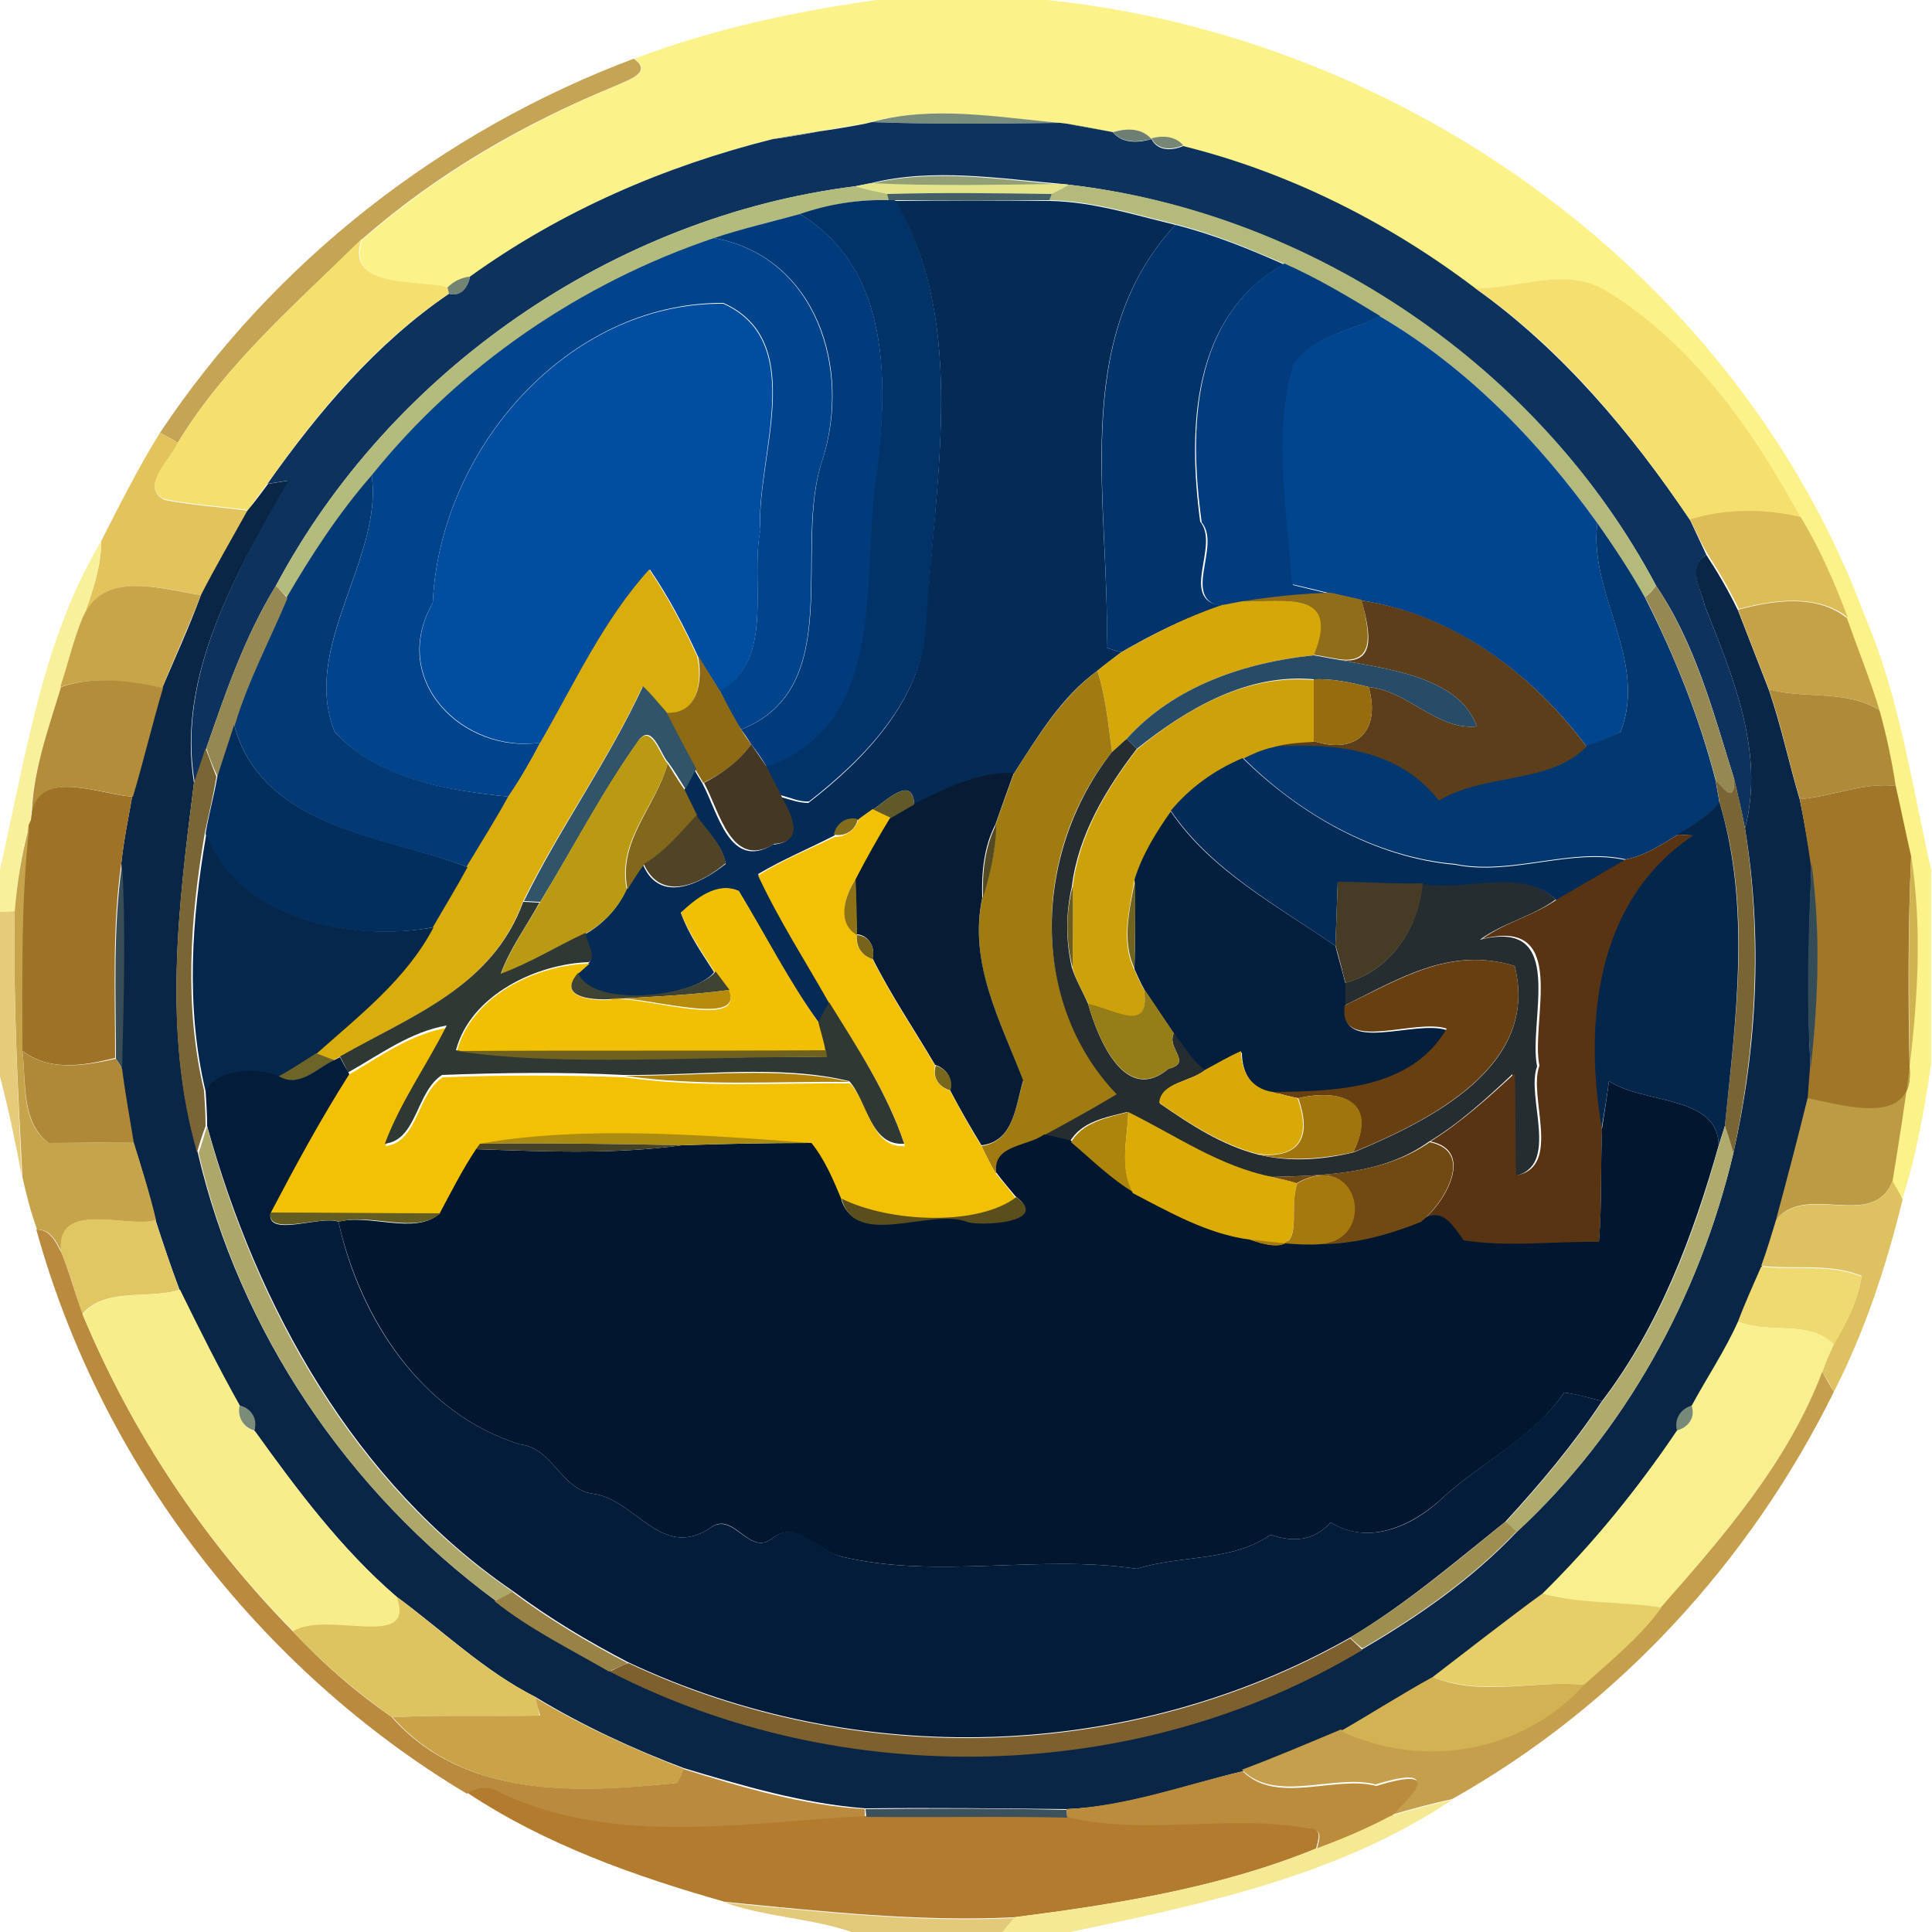 <?xml version="1.0" encoding="utf-8"?>
<!-- Generator: Adobe Illustrator 26.0.3, SVG Export Plug-In . SVG Version: 6.00 Build 0)  -->
<svg version="1.1" id="Layer_1" xmlns="http://www.w3.org/2000/svg" xmlns:xlink="http://www.w3.org/1999/xlink" x="0px" y="0px"
	 viewBox="0 0 250 250" style="enable-background:new 0 0 250 250;" xml:space="preserve">
<style type="text/css">
	.st0{fill:#FBF289;}
	.st1{fill:#C6A455;}
	.st2{fill:#788D7C;}
	.st3{fill:#6C8275;}
	.st4{fill:#0C325D;}
	.st5{fill:#667D73;}
	.st6{fill:#82927A;}
	.st7{fill:#6D7F72;}
	.st8{fill:#768775;}
	.st9{fill:#939F74;}
	.st10{fill:#B3BB7D;}
	.st11{fill:#E4E58A;}
	.st12{fill:#B4BA7C;}
	.st13{fill:#445F65;}
	.st14{fill:#013268;}
	.st15{fill:#042B56;}
	.st16{fill:#013B7B;}
	.st17{fill:#02336A;}
	.st18{fill:#F5DF6F;}
	.st19{fill:#02448C;}
	.st20{fill:#023C7D;}
	.st21{fill:#728574;}
	.st22{fill:#F4DF6F;}
	.st23{fill:#014DA0;}
	.st24{fill:#02458F;}
	.st25{fill:#E2C35C;}
	.st26{fill:#0A2647;}
	.st27{fill:#033A76;}
	.st28{fill:#DDBD57;}
	.st29{fill:#03376F;}
	.st30{fill:#F9F09C;}
	.st31{fill:#D8AD0C;}
	.st32{fill:#C9A54A;}
	.st33{fill:#968852;}
	.st34{fill:#958852;}
	.st35{fill:#906D19;}
	.st36{fill:#D5A709;}
	.st37{fill:#5D3E1A;}
	.st38{fill:#C5A147;}
	.st39{fill:#8E6A14;}
	.st40{fill:#284B67;}
	.st41{fill:#9F7B11;}
	.st42{fill:#B38D3A;}
	.st43{fill:#CDA10A;}
	.st44{fill:#976C0F;}
	.st45{fill:#325468;}
	.st46{fill:#AF8A38;}
	.st47{fill:#022E5E;}
	.st48{fill:#BA9913;}
	.st49{fill:#443724;}
	.st50{fill:#252D31;}
	.st51{fill:#7A6535;}
	.st52{fill:#022B58;}
	.st53{fill:#83671A;}
	.st54{fill:#071C34;}
	.st55{fill:#796434;}
	.st56{fill:#9E7327;}
	.st57{fill:#615928;}
	.st58{fill:#A07629;}
	.st59{fill:#05264B;}
	.st60{fill:#F3C103;}
	.st61{fill:#041F3D;}
	.st62{fill:#514325;}
	.st63{fill:#826D1D;}
	.st64{fill:#C5A44B;}
	.st65{fill:#544A23;}
	.st66{fill:#05274B;}
	.st67{fill:#583413;}
	.st68{fill:#D0B351;}
	.st69{fill:#384D56;}
	.st70{fill:#344B58;}
	.st71{fill:#8E7216;}
	.st72{fill:#71641F;}
	.st73{fill:#463C26;}
	.st74{fill:#F1C003;}
	.st75{fill:#6D5D1E;}
	.st76{fill:#303834;}
	.st77{fill:#E5CB7A;}
	.st78{fill:#78631A;}
	.st79{fill:#673F11;}
	.st80{fill:#3E4333;}
	.st81{fill:#B78B0B;}
	.st82{fill:#957D18;}
	.st83{fill:#AF8937;}
	.st84{fill:#6D6527;}
	.st85{fill:#6F621F;}
	.st86{fill:#D9AA07;}
	.st87{fill:#031C3A;}
	.st88{fill:#79681C;}
	.st89{fill:#BD9B45;}
	.st90{fill:#B0830B;}
	.st91{fill:#01172F;}
	.st92{fill:#A0750E;}
	.st93{fill:#AD850D;}
	.st94{fill:#DBAB06;}
	.st95{fill:#ADA869;}
	.st96{fill:#AEAB6C;}
	.st97{fill:#AB8B10;}
	.st98{fill:#464227;}
	.st99{fill:#714912;}
	.st100{fill:#A5790D;}
	.st101{fill:#DEC262;}
	.st102{fill:#5A4E1D;}
	.st103{fill:#635D22;}
	.st104{fill:#E1C763;}
	.st105{fill:#BA8A3F;}
	.st106{fill:#EEDA70;}
	.st107{fill:#F7ED8A;}
	.st108{fill:#F8F08F;}
	.st109{fill:#C59F4C;}
	.st110{fill:#7A8C79;}
	.st111{fill:#778979;}
	.st112{fill:#9E8E4F;}
	.st113{fill:#988245;}
	.st114{fill:#E6CF69;}
	.st115{fill:#DEC461;}
	.st116{fill:#7E602E;}
	.st117{fill:#D3B253;}
	.st118{fill:#CAA348;}
	.st119{fill:#BA8C3B;}
	.st120{fill:#B37B2D;}
	.st121{fill:#F5E994;}
	.st122{fill:#3B515B;}
	.st123{fill:#E3C97A;}
</style>
<g id="_x23_fbf289ff">
	<path class="st0" d="M113.4,0h22.1c46.3,4.8,89.4,35.6,105.8,79.7c4.5,10.5,6.1,21.9,8.6,32.9v25c-0.9,6-1.9,11.9-3.8,17.7
		c-0.3-0.6-1-1.8-1.3-2.4c0.8-4.9,1.7-9.8,2.2-14.8c1.1-9,1.6-18.3,0.2-27.3c-0.7-3-1.3-6-2-9.1c-0.5-3.3-1.2-6.6-2.1-9.8
		c-1.2-4-2.7-8-4.2-11.9c-1.6-4.5-3.6-8.9-6.1-13c-6.2-11.4-14.1-22.7-25.4-29.5c-5.2-3-11.1,0-16.7-0.2
		c-11.2-8.5-24.1-15-37.8-18.4c-1-1.2-2.7-1.3-4.1-0.9c-1.3-1.4-3.3-1.4-5-0.9c-1.5-0.3-4.5-0.8-6-1.1l-0.8-0.1
		c-8-0.7-16.5-2.2-24.4-0.1L112,16c-1.5,0.2-4.5,0.7-6,1c-1.5,0.2-4.5,0.7-6,1c-14,3.5-27.4,9.3-39.1,17.9c-1.2,0.1-2.1,0.6-2.9,1.4
		c-3.8-1.1-13.4,0.2-11.1-6.3c9.8-8.5,21.1-15.1,33.1-20c1.5-0.7,4.5-1.7,2.1-3.4C92.1,3.8,102.7,1.5,113.4,0z"/>
</g>
<g id="_x23_c6a455ff">
	<path class="st1" d="M20.7,56C35.4,33.9,57.2,16.9,82,7.6c2.5,1.7-0.6,2.7-2.1,3.4c-12,4.9-23.3,11.4-33.1,20
		C38.4,39.2,29.2,47.1,23,57.3C22.4,56.9,21.3,56.3,20.7,56z"/>
</g>
<g id="_x23_788d7cff">
	<path class="st2" d="M112.8,15.8c7.9-2.2,16.4-0.6,24.4,0.1C129.1,16,120.9,16.1,112.8,15.8z"/>
</g>
<g id="_x23_6c8275ff">
	<path class="st3" d="M106,17c1.5-0.2,4.5-0.7,6-1C110.5,16.3,107.5,16.8,106,17z"/>
</g>
<g id="_x23_0c325dff">
	<path class="st4" d="M112,16l0.8-0.2c8.1,0.3,16.3,0.2,24.4,0.1L138,16c1.5,0.3,4.5,0.8,6,1.1c1.2,1.5,3.3,1.4,5,0.9
		c0.8,1.6,2.7,1.5,4.1,0.9c13.7,3.4,26.6,9.9,37.8,18.4c11.2,8,20.1,18.6,27.8,30c0.7,1.5,1.4,3,2.1,4.5c-2.5,1.5-0.7,4.4-0.2,6.6
		c3.6,9.1,7.8,18.9,5.2,28.8c-0.4-2.1-0.9-4.3-1.4-6.4c-2.7-8.6-5-17.5-10.1-25c-14.9-28.1-44.4-48.2-76-51.9l-0.9-0.1
		c-8.1-0.7-16.7-2.1-24.7-0.1c-0.5,0.1-1.5,0.3-2,0.4C79.4,28,50.5,48,35.7,75.8c-4,6.5-6.5,13.8-9,21c-0.5,1.5-1,3-1.5,4.5
		C22.8,87.3,30.7,74,37.2,62.2c-0.7,0.1-1.9,0.3-2.6,0.4c6.6-9.3,14-18.1,23.5-24.6c1.5,0.4,2.5-0.9,2.7-2.2
		C72.6,27.3,86,21.5,100,18c1.5-0.2,4.5-0.7,6-1C107.5,16.8,110.5,16.3,112,16z"/>
</g>
<g id="_x23_667d73ff">
	<path class="st5" d="M138,16c1.5,0.3,4.5,0.8,6,1.1C142.5,16.8,139.5,16.2,138,16z"/>
</g>
<g id="_x23_82927aff">
	<path class="st6" d="M100,18c1.5-0.2,4.5-0.7,6-1C104.5,17.2,101.5,17.7,100,18z"/>
</g>
<g id="_x23_6d7f72ff">
	<path class="st7" d="M144,17.1c1.7-0.5,3.7-0.6,5,0.9C147.3,18.4,145.3,18.6,144,17.1z"/>
</g>
<g id="_x23_768775ff">
	<path class="st8" d="M149,17.9c1.4-0.4,3.1-0.3,4.1,0.9C151.7,19.4,149.8,19.5,149,17.9z"/>
</g>
<g id="_x23_939f74ff">
	<path class="st9" d="M112.6,23.8c8.1-2,16.6-0.6,24.7,0.1C129.1,24,120.9,24.1,112.6,23.8z"/>
</g>
<g id="_x23_b3bb7dff">
	<path class="st10" d="M35.7,75.8C50.5,48,79.4,28,110.7,24.1c1.4,0.4,2.8,0.7,4.2,1l0.2,0.8c-3.9-0.1-7.8,0.5-11.5,1.8
		c-3.7,0.9-7.4,1.9-11.1,3.1c-17.2,5.9-32.9,16.6-44.3,30.7c-4.2,4.8-7.8,10.2-11,15.8C36.8,76.9,36,76.2,35.7,75.8z"/>
</g>
<g id="_x23_e4e58aff">
	<path class="st11" d="M110.7,24.1c0.5-0.1,1.5-0.3,2-0.4c8.2,0.4,16.5,0.2,24.7,0.1l0.9,0.1c-0.5,0.3-1.6,0.9-2.1,1.2
		c-7.1,0-14.2-0.2-21.3,0C113.4,24.8,112.1,24.5,110.7,24.1z"/>
</g>
<g id="_x23_b4ba7cff">
	<path class="st12" d="M138.3,23.9c31.6,3.6,61.1,23.7,76,51.9c-0.3,0.4-1.1,1.2-1.4,1.6c-1.9-3.3-3.9-6.5-6.2-9.7
		c-7.6-10.6-16.9-20.2-28.2-26.8c-4-2.4-8.1-4.8-12.4-6.8c-4.6-2-9.2-3.9-14-5.1c-5.4-1.3-10.7-3-16.3-3.1l0.3-0.8
		C136.7,24.8,137.8,24.2,138.3,23.9z"/>
</g>
<g id="_x23_445f65ff">
	<path class="st13" d="M114.8,25.1c7.1-0.2,14.2-0.1,21.3,0l-0.3,0.8c-6.7,0.1-13.3,0.1-20,0l-0.8,0L114.8,25.1z"/>
</g>
<g id="_x23_013268ff">
	<path class="st14" d="M103.5,27.7c3.7-1.3,7.6-1.9,11.5-1.8l0.8,0c9.6,16,5,36.9,4.1,55.1c-0.7,9.6-8,17.1-15.2,22.7
		c-1.3,0.1-2.4-0.5-3.7-0.8c-0.7-1.3-1.3-2.5-1.9-3.8c15-5.1,12.6-22.7,13.9-35.2C114.9,51.5,116,35.2,103.5,27.7z"/>
</g>
<g id="_x23_042b56ff">
	<path class="st15" d="M115.8,26c6.7,0,13.3,0,20,0c5.6,0.1,10.9,1.8,16.3,3.1c-13.9,15-8.4,36.4-8.9,54.7c0.5,0.2,1.4,0.5,1.9,0.6
		c-1.1,0.8-2.1,1.6-3.1,2.4c-4.7,3.4-7.7,8.5-10.8,13.3c-4.7-0.3-8.8,2-12.9,4c-0.2-4-3.8-0.3-5.4,0.7c-0.5,0.3-1.4,0.9-1.8,1.3
		c-1.5-0.4-2.9,0.5-3.1,2c-3.3,1.7-6.7,3.1-9.9,5c2.7,5.8,6.2,11.1,9.3,16.7c-0.3,0.7-1,2-1.4,2.6c-4-5.4-7-11.4-10.4-17.1
		c-2.8-1.2-5.5,1.1-7.5,2.8c1,2.8,2.7,5.2,4.3,7.7c-2.4,3.2-15.7,4.9-17.8,0.2c0.4-0.3,1.1-1,1.5-1.3c1-0.9-0.4-2.6-0.4-3.8
		c2.3-1.3,4.2-3.3,5.3-5.7c0.7-1.1,1.4-2.2,2.2-3.3c2.2,5.1,7.4,2.5,10.7-0.1c-0.4-2.5-2.5-4.2-3.8-6.2c-0.5-1.1-1-2.2-1.6-3.3
		c0.4-0.7,1.1-2,1.4-2.6c0.2,0.4,0.8,1.3,1,1.7c2,3.7,3.5,11.3,9.1,7.9c4.2-0.4,2.3-3.8,0.9-6.2c1.2,0.3,2.4,0.8,3.7,0.8
		c7.2-5.6,14.5-13.1,15.2-22.7C120.8,62.9,125.4,42,115.8,26z"/>
</g>
<g id="_x23_013b7bff">
	<path class="st16" d="M92.4,30.8c3.6-1.2,7.4-2.1,11.1-3.1c12.5,7.4,11.4,23.8,9.6,36.3c-1.3,12.5,1.1,30.1-13.9,35.2
		c-0.6-1-1.3-2-2-2.9c-0.3-0.5-0.9-1.4-1.3-1.9c13.7-5.4,6.7-23.4,10.5-34.8C110.3,47.6,105.6,33.2,92.4,30.8z"/>
</g>
<g id="_x23_02336aff">
	<path class="st17" d="M152.1,29.1c4.8,1.2,9.5,3.1,14,5.1c-11.9,6.8-12.4,21.1-10.8,33.3c2.6,3.1-2.8,10,2.7,10.9
		c-4.5,1.5-8.8,3.6-12.9,6c-0.5-0.1-1.4-0.4-1.9-0.6C143.7,65.5,138.3,44,152.1,29.1z"/>
</g>
<g id="_x23_f5df6fff">
	<path class="st18" d="M23,57.3c6.2-10.2,15.4-18.1,23.8-26.4c-2.3,6.6,7.4,5.2,11.1,6.3l0.2,0.8c-9.5,6.4-17,15.3-23.5,24.6
		c-0.9,1.1-1.7,2.3-2.5,3.4c-3.6-0.5-7.2-0.7-10.8-1.4C18,63,22,59.4,23,57.3z"/>
</g>
<g id="_x23_02448cff">
	<path class="st19" d="M48.1,61.5c11.4-14.2,27.1-24.9,44.3-30.7c13.1,2.4,17.8,16.8,14,28.8c-3.9,11.4,3.2,29.3-10.5,34.8
		c-1.1-1.6-1.9-3.3-2.8-5.1c7.3-3.8,3.9-14,5.3-20.8c-0.6-9.1,6.4-24.3-4.8-29.3C73.4,39.1,56.9,58.2,56,78
		c-5.8,10.1,4,19.6,13.9,18.1c-1.2,2.4-2.6,4.7-4,7c-7.9-0.8-17-2.2-22.6-8.4C38.9,83.7,49.6,72.3,48.1,61.5z"/>
</g>
<g id="_x23_023c7dff">
	<path class="st20" d="M166.2,34.1c4.3,1.9,8.3,4.3,12.4,6.8c-3.8,2-8.8,2.5-11.2,6.5c-2.6,9.2-0.7,18.9-0.1,28.3
		c1.2,0.3,3.7,0.9,5,1.2c-3.8,0.1-7.7,0.4-11.4,1.1c-0.7,0.1-2,0.4-2.7,0.5c-5.5-0.9-0.1-7.8-2.7-10.9
		C153.8,55.3,154.2,40.9,166.2,34.1z"/>
</g>
<g id="_x23_728574ff">
	<path class="st21" d="M57.9,37.2c0.8-0.8,1.8-1.3,2.9-1.4c-0.2,1.4-1.2,2.7-2.7,2.2L57.9,37.2z"/>
</g>
<g id="_x23_f4df6fff">
	<path class="st22" d="M190.9,37.3c5.6,0.1,11.4-2.8,16.7,0.2c11.3,6.8,19.2,18.1,25.4,29.5c-4.7-1.1-9.6-1.1-14.3,0.3
		C211,55.9,202.2,45.2,190.9,37.3z"/>
</g>
<g id="_x23_014da0ff">
	<path class="st23" d="M56,78c0.9-19.7,17.4-38.9,37.6-38.7c11.1,5,4.1,20.2,4.8,29.3c-1.4,6.8,2,16.9-5.3,20.8
		c-0.9-1.5-1.9-3-2.8-4.5c-1.8-3.9-3.8-7.7-6.2-11.2c-5.9,6.6-9.7,14.8-14.1,22.4C60,97.5,50.3,88.1,56,78z"/>
</g>
<g id="_x23_02458fff">
	<path class="st24" d="M178.5,40.9c11.3,6.6,20.6,16.2,28.2,26.8c-1.2,8.9,6.6,17.8,3,27c-1.4,0.8-2.9,1.3-4.4,1.9
		c-7.1-9.5-17.2-17-29.1-18.9c-1.3-0.3-2.7-0.7-4-0.9c-1.2-0.3-3.7-0.9-5-1.2c-0.6-9.3-2.5-19.1,0.1-28.3
		C169.8,43.4,174.7,42.9,178.5,40.9z"/>
</g>
<g id="_x23_e2c35cff">
	<path class="st25" d="M13.1,70c2.4-4.7,4.8-9.5,7.6-14c0.6,0.3,1.7,0.9,2.3,1.3c-1,2.2-5,5.7-1.7,7.4c3.6,0.7,7.2,0.9,10.8,1.4
		c-2.1,3.6-4.1,7.2-6,10.9c-5.4-0.8-12.5-3.3-15.3,2.9C11.9,76.7,13.1,73.4,13.1,70z"/>
</g>
<g id="_x23_0a2647ff">
	<path class="st26" d="M34.7,62.6c0.6-0.1,1.9-0.3,2.6-0.4C30.7,74,22.8,87.3,25.1,101.3c-2,15.9-4.1,32.3,0.5,47.9
		C31,172.3,45,193,64.1,207.1c4.6,3.6,9.8,6.2,14.8,9.1c30.1,15.5,68.3,14.7,97.4-2.8c7.2-4.2,14.1-9,19.9-15.1
		c14.1-13,23.7-30.5,28.1-49.1c3.1-13.8,3.8-28,1.5-42c2.6-9.9-1.6-19.7-5.2-28.8c-0.5-2.2-2.4-5.1,0.2-6.6c1.5,2.3,2.9,4.7,4.1,7.2
		c1.3,3.4,2.7,6.9,4,10.3c1.6,4.7,2.6,9.5,4,14.2c0.6,2.8,1,5.5,1.5,8.3c-0.3,8.8-0.6,17.7-0.1,26.5c-0.1,1.3-0.2,2.6-0.3,3.9
		c-1.3,5.3-2.7,10.5-4.1,15.8c-0.6,2-1.2,4-1.9,5.9c-1.1,2.3-2.1,4.7-3,7.1c-1.7,3.8-4,7.2-6,10.9c-1.5,0.4-2.3,1.7-1.9,3.2
		c-5.2,7.5-10.9,14.7-17.4,21.1c-4.8,3.5-9.4,7.2-14.2,10.8c-4,2.2-7.9,4.7-11.9,7c-4.3,1.7-8.5,3.5-12.8,5.2
		c-7.5,1.8-15,4.6-22.8,4.9c-8.7-0.1-17.3-0.2-26-0.1c-8-0.6-15.8-2.9-23.5-5.2c-6.6-2.5-13.1-5.5-19.2-9.2c-6.7-3.4-12-8.6-18-13
		c-7.2-6.2-12.9-13.9-18.4-21.5c0.4-1.5-0.5-2.9-1.9-3.2c-2.8-4.9-5.3-10-7.8-15.1c-1.1-2.9-2.1-5.9-3.1-9
		c-0.8-3.4-1.8-6.8-2.9-10.1c-0.5-3.2-1.1-6.3-1.5-9.5c0.2-8.8,0.5-17.7,0-26.5c0.3-2.9,0.9-5.8,1.4-8.6c1.4-4.7,2.5-9.4,3.9-14.1
		c1.7-4,3.5-7.9,5-12c1.9-3.7,4-7.3,6-10.9C33,64.9,33.8,63.8,34.7,62.6z"/>
</g>
<g id="_x23_033a76ff">
	<path class="st27" d="M37.1,77.3c3.2-5.5,6.8-11,11-15.8c1.5,10.8-9.2,22.1-4.8,33.2c5.6,6.1,14.7,7.6,22.6,8.4
		c-1.8,3.1-3.6,6-5.4,9.1c-9.9-3.8-26.6-4.8-30.2-18.4C32,88.1,34.8,82.8,37.1,77.3z"/>
</g>
<g id="_x23_ddbd57ff">
	<path class="st28" d="M218.7,67.2c4.7-1.4,9.6-1.4,14.3-0.3c2.5,4.1,4.4,8.5,6.1,13c-3.9-3.1-9.6-2.3-14.1-1.1
		c-1.2-2.5-2.6-4.9-4.1-7.2C220.1,70.2,219.4,68.7,218.7,67.2z"/>
</g>
<g id="_x23_03376fff">
	<path class="st29" d="M209.7,94.7c3.6-9.2-4.2-18-3-27c2.2,3.1,4.3,6.3,6.2,9.7c3.8,7.5,7,15.4,9.1,23.6c0.1,0.7,0.4,2.2,0.5,2.9
		c-1.5,1.7-3.5,3-5.4,4.1c-2.1,1.3-4.2,2.7-6.7,3.2c-7.1-1.6-14.8,2.1-22.1,0.6c-10.4-0.9-20.2-6.5-27.5-13.8
		c1.3-0.6,2.6-1.1,3.9-1.5c7.9-0.5,16.3,0.3,21.5,7c5.9-3.6,14.3-2.1,19.1-7C206.8,96,208.3,95.4,209.7,94.7z"/>
</g>
<g id="_x23_f9f09cff">
	<path class="st30" d="M0,112.5C3.3,98.1,5.4,82.9,13.1,70c0,3.4-1.2,6.7-2.3,9.9c-1.2,2.9-2,6-2.9,9c-1.7,5.6-3.8,11.3-3.9,17.2
		l-0.2,0.8c-1.1,3.6-1.6,7.3-1.9,11.1c-0.5,0-1.4,0-1.9,0.1V112.5z"/>
</g>
<g id="_x23_d8ad0cff">
	<path class="st31" d="M69.9,96.1c4.4-7.6,8.2-15.9,14.1-22.4c2.4,3.5,4.4,7.3,6.2,11.2c0.7,3.1,0.2,7.8-4.1,7.3
		c-0.9-1.2-1.9-2.3-3-3.3c-4.5,9.7-10.8,18.3-15.5,27.9c-4,11-14.5,14.7-23.7,20l-0.8,0.4c-0.6-0.2-1.8-0.7-2.4-0.9
		c5.5-4.9,11.7-9.7,15.2-16.4c1.5-2.6,3.1-5.1,4.5-7.8c1.8-3,3.7-6,5.4-9.1C67.3,100.8,68.7,98.4,69.9,96.1z"/>
</g>
<g id="_x23_c9a54aff">
	<path class="st32" d="M10.7,79.9c2.8-6.2,9.9-3.7,15.3-2.9c-1.6,4.1-3.4,8-5,12c-4.4-0.8-8.9-1.6-13.2-0.1
		C8.8,85.9,9.5,82.8,10.7,79.9z"/>
</g>
<g id="_x23_968852ff">
	<path class="st33" d="M26.7,96.8c2.5-7.2,5-14.5,9-21c0.4,0.4,1.1,1.2,1.5,1.6c-2.3,5.5-5.1,10.7-6.8,16.4
		c-0.8,2.2-1.5,4.5-2.2,6.8C27.6,99.3,27.1,98.1,26.7,96.8z"/>
</g>
<g id="_x23_958852ff">
	<path class="st34" d="M214.3,75.8c5.1,7.6,7.4,16.5,10.1,25c0.1,3.1-1.2,1.7-2.4,0.1c-2.1-8.2-5.3-16-9.1-23.6
		C213.3,77,214,76.2,214.3,75.8z"/>
</g>
<g id="_x23_906d19ff">
	<path class="st35" d="M160.8,77.8c3.8-0.6,7.6-1,11.4-1.1c1.3,0.3,2.7,0.6,4,0.9c1,4.2,2,8.7-3.5,7.6c-0.7-0.1-2.1-0.4-2.8-0.5
		C173.5,76.1,165.9,78.1,160.8,77.8z"/>
</g>
<g id="_x23_d5a709ff">
	<path class="st36" d="M158.1,78.3c0.7-0.1,2-0.4,2.7-0.5c5.1,0.2,12.8-1.7,9.2,7c-8.9,0.9-18.1,4-24.2,10.8
		c-0.5,0.4-1.4,1.3-1.9,1.7c-0.5-3.5-0.8-7.1-1.9-10.5c1-0.9,2.1-1.6,3.1-2.4C149.3,82,153.6,79.8,158.1,78.3z"/>
</g>
<g id="_x23_5d3e1aff">
	<path class="st37" d="M176.2,77.7c11.9,1.8,22,9.4,29.1,18.9c-4.7,4.9-13.2,3.4-19.1,7c-5.2-6.7-13.6-7.5-21.5-7
		c1.7-0.5,3.5-0.6,5.3-0.7c5.6,1.8,8.7-1.4,7.1-7c5.2,0.5,8.7,5.6,14,5.1c-2.3-6.6-12.2-7.5-18.3-8.7
		C178.3,86.4,177.3,81.9,176.2,77.7z"/>
</g>
<g id="_x23_c5a147ff">
	<path class="st38" d="M224.9,78.9c4.5-1.2,10.2-2.1,14.1,1.1c1.4,4,3,7.9,4.2,11.9c-4.2-2.7-9.6-1.4-14.3-2.7
		C227.6,85.8,226.2,82.3,224.9,78.9z"/>
</g>
<g id="_x23_8e6a14ff">
	<path class="st39" d="M90.3,84.8c0.9,1.5,1.9,3,2.8,4.5c0.9,1.7,1.8,3.4,2.8,5.1c0.3,0.5,0.9,1.4,1.3,1.9c-1.5,2.3-3.8,3.8-6.2,5
		c-0.2-0.4-0.8-1.3-1-1.7c-1.3-2.5-2.6-5-3.9-7.4C90.4,92.6,91,87.9,90.3,84.8z"/>
</g>
<g id="_x23_284b67ff">
	<path class="st40" d="M145.8,95.6c6.1-6.8,15.3-9.9,24.2-10.8c0.7,0.1,2.1,0.4,2.8,0.5c6.1,1.2,16,2.1,18.3,8.7
		c-5.3,0.5-8.8-4.6-14-5.1c-2.3-0.6-4.7-1.1-7.1-1c-8.6-0.8-16.4,3.8-22.9,9C146.8,96.6,146.2,96,145.8,95.6z"/>
</g>
<g id="_x23_9f7b11ff">
	<path class="st41" d="M131.2,100.1c3.1-4.8,6.1-9.8,10.8-13.3c1.1,3.4,1.4,7,1.9,10.5c-10.2,12.7-10.9,32.2,0.8,44.3
		c-3.1,1.9-6.3,3.7-9.6,5.4c-2.2,1.5-6.6,1.3-6.2,4.9c-0.7-1.1-1.3-2.4-1.9-3.6c4.2-0.6,4.4-5.2,5.4-8.4c-2.8-7.6-7.1-15-5.3-23.6
		c0.9-3.1,1.8-6.2,1.7-9.5C129.6,104.5,130.4,102.3,131.2,100.1z"/>
</g>
<g id="_x23_b38d3aff">
	<path class="st42" d="M7.9,88.9c4.3-1.5,8.8-0.8,13.2,0.1c-1.4,4.7-2.5,9.4-3.9,14.1c-4.7-0.4-12.6-4-13.1,3
		C4.1,100.2,6.2,94.5,7.9,88.9z"/>
</g>
<g id="_x23_cda10aff">
	<path class="st43" d="M147.1,97c6.4-5.3,14.2-9.8,22.9-9c0,2.7,0,5.3,0,8c-1.8,0.1-3.6,0.2-5.3,0.7c-1.4,0.3-2.7,0.9-3.9,1.5
		c-3.6,1.5-6.8,3.9-9.3,6.8c-1.8,2.8-3.7,5.7-4.7,8.8c-0.6,3.7-1.8,7.9-0.1,11.5c0.4,0.9,0.8,1.8,1.3,2.7c1,5.9-3.7,2.7-7.1,2
		c-0.7-1.5-1.6-3-2.1-4.7c0-3.5,0.1-7,0-10.5C139.6,108.1,143.1,102.2,147.1,97z"/>
</g>
<g id="_x23_976c0fff">
	<path class="st44" d="M170,87.9c2.4-0.1,4.8,0.4,7.1,1c1.6,5.6-1.5,8.8-7.1,7C170,93.3,170,90.6,170,87.9z"/>
</g>
<g id="_x23_325468ff">
	<path class="st45" d="M83.2,88.8c1.1,1,2,2.2,3,3.3c1.3,2.5,2.6,5,3.9,7.4c-0.4,0.7-1.1,2-1.4,2.6c-0.7-1.1-1.4-2.3-2.2-3.4
		c-1-1-2-5-3.7-3.1c-4.8,6.7-8.6,14.1-12.9,21.1c-0.5,0-1.6-0.1-2.1-0.1C72.4,107.2,78.7,98.5,83.2,88.8z"/>
</g>
<g id="_x23_af8a38ff">
	<path class="st46" d="M228.9,89.2c4.7,1.3,10,0,14.3,2.7c0.9,3.2,1.6,6.5,2.1,9.8c-4.3-0.5-8.3,1.4-12.4,1.7
		C231.5,98.7,230.5,93.8,228.9,89.2z"/>
</g>
<g id="_x23_022e5eff">
	<path class="st47" d="M30.3,93.8c3.6,13.6,20.3,14.5,30.2,18.4c-1.4,2.6-3,5.2-4.5,7.8c-10.5,2-25.3-1-29.4-12.1
		c0.4-2.5,1.1-4.9,1.5-7.3C28.8,98.3,29.6,96,30.3,93.8z"/>
</g>
<g id="_x23_ba9913ff">
	<path class="st48" d="M82.7,95.7c1.7-1.9,2.7,2.1,3.7,3.1c-1.6,5.6-6.6,10-5.3,16.3c-1.1,2.4-3,4.4-5.3,5.7
		c-3.7,1.6-7.2,3.8-11,5.3c1.2-3.3,3.3-6.2,5-9.2C74.1,109.8,77.9,102.4,82.7,95.7z"/>
</g>
<g id="_x23_443724ff">
	<path class="st49" d="M97.2,96.3c0.7,1,1.3,1.9,2,2.9c0.6,1.3,1.3,2.5,1.9,3.8c1.3,2.4,3.2,5.9-0.9,6.2c-5.6,3.4-7.1-4.3-9.1-7.9
		C93.4,100.1,95.7,98.5,97.2,96.3z"/>
</g>
<g id="_x23_252d31ff">
	<path class="st50" d="M143.9,97.3c0.5-0.4,1.4-1.3,1.9-1.7c0.3,0.3,1,1,1.3,1.3c-4,5.2-7.6,11.2-8.4,17.8c-0.8,3.5-0.8,7,0,10.5
		c0.5,1.6,1.4,3.1,2.1,4.7c1.3,4.6,4.8,13.1,10.4,8.4c3.2-0.8-0.3-2.6,0.7-4.6c1.3,1.6,2.4,3.4,4.1,4.7c-1.8,1.6-5.8,1.6-5.9,4.4
		c3.9,2.7,8,5.4,12.7,6.6c4.1,1,8.3,0.7,12.4-0.3C185,145,199.3,138,196,125c-8.4-2.6-15,1.7-22,5.1c0-0.7,0-2.2,0-2.9
		c5.8-1.5,9.6-7,10-12.9c5.7,1,12.9-2.3,17.3,2.1c-3,2.2-6.8,3-9.8,5.2c11.4-2.9,6.2,10.5,7.4,16.4c-1.5,3.9,3.1,13-3,14.2
		c-0.2-4.4,0-8.8-0.2-13.2c-3.4,3.2-6.9,6.4-10.9,8.8c-5.9,4.2-13.3,4.3-20.3,4.5c-6.9-1.3-12.6-5.4-18.7-8.4
		c-2.7,0.7-5.9,1.2-7.4,3.9c-1.1-0.3-2.3-0.6-3.5-0.8c3.2-1.7,6.4-3.5,9.6-5.4C133,129.6,133.8,110.1,143.9,97.3z"/>
</g>
<g id="_x23_7a6535ff">
	<path class="st51" d="M25.1,101.3c0.5-1.5,1-3,1.5-4.5c0.5,1.3,0.9,2.5,1.4,3.7c-0.4,2.5-1,4.9-1.5,7.3c-1.9,11-2.7,22.4-0.1,33.3
		c0.1,1.5,0.2,3,0.2,4.6c-0.4,1.1-0.8,2.3-1.1,3.4C21,133.6,23.1,117.1,25.1,101.3z"/>
</g>
<g id="_x23_022b58ff">
	<path class="st52" d="M151.5,104.9c2.5-3,5.7-5.3,9.3-6.8c7.3,7.2,17.1,12.9,27.5,13.8c7.3,1.5,14.9-2.2,22.1-0.6
		c-3,1.7-6,3.5-9,5.2c-4.4-4.4-11.6-1.1-17.3-2.1c-3.6,0.1-7.3-0.2-11-0.2c-0.1,2.7-0.2,5.5-0.3,8.2
		C165.3,117.2,156.7,112.6,151.5,104.9z"/>
</g>
<g id="_x23_83671aff">
	<path class="st53" d="M86.4,98.8c0.7,1.1,1.4,2.3,2.2,3.4c0.5,1.1,1.1,2.2,1.6,3.3c-2.1,2.3-4.2,4.7-6.8,6.3
		c-0.8,1-1.5,2.2-2.2,3.3C79.9,108.8,84.8,104.5,86.4,98.8z"/>
</g>
<g id="_x23_071c34ff">
	<path class="st54" d="M118.3,104c4.1-2,8.2-4.2,12.9-4c-0.8,2.2-1.6,4.4-2.4,6.7c-1.5,2.9-1.8,6.2-1.7,9.5
		c-1.8,8.5,2.4,16,5.3,23.6c-1,3.3-1.2,7.9-5.4,8.4c-1.4-2.3-2.8-4.7-4.1-7.2c0.4-1.5-0.5-2.8-1.9-3.2c-2.7-4.6-5.7-9-8.1-13.8
		c0.4-1.4-0.5-3-2-3.1c-0.1-1.8-0.2-5.4-0.2-7.2c1.3-2.8,2.8-5.4,4.5-8C116.2,105.2,117.2,104.6,118.3,104z"/>
</g>
<g id="_x23_796434ff">
	<path class="st55" d="M222,100.9c1.2,1.5,2.5,3,2.4-0.1c0.5,2.1,1,4.2,1.4,6.4c2.2,13.9,1.5,28.2-1.5,42c-0.4-1.2-0.7-2.3-1.1-3.5
		c1.4-13.9,3.5-28.2-0.7-41.9C222.4,103.1,222.1,101.6,222,100.9z"/>
</g>
<g id="_x23_9e7327ff">
	<path class="st56" d="M4,106.1c0.5-7,8.4-3.4,13.1-3c-0.5,2.9-1.1,5.7-1.4,8.6c-1.2,8.3-0.8,16.8-0.8,25.2c-4.1,1-8.5,1.8-12.1-1
		c0-9.7-0.2-19.4,0.9-29.1L4,106.1z"/>
</g>
<g id="_x23_615928ff">
	<path class="st57" d="M112.9,104.8c1.6-1,5.2-4.7,5.4-0.7c-1,0.6-2.1,1.2-3.1,1.8C114.6,105.6,113.5,105,112.9,104.8z"/>
</g>
<g id="_x23_a07629ff">
	<path class="st58" d="M232.9,103.4c4.2-0.3,8.1-2.2,12.4-1.7c0.7,3,1.3,6.1,2,9.1c-0.4,9.1-0.4,18.2-0.2,27.3c0.7,8-8.5,5-13.2,4.1
		c0.1-1.3,0.2-2.6,0.3-3.9c1.1-8.8,1.3-17.7,0.1-26.5C233.9,108.9,233.4,106.1,232.9,103.4z"/>
</g>
<g id="_x23_05264bff">
	<path class="st59" d="M222.5,103.8c4.1,13.7,2.1,28,0.7,41.9c-0.2,0.6-0.6,1.9-0.8,2.5c-0.1-6.5-9.6-5.3-14.2-8.3
		c-0.2,1.6-0.7,4.7-1,6.3c-2.4-14-0.8-29.7,11.8-38.1c-0.5,0-1.5-0.1-2-0.1C219,106.8,221,105.6,222.5,103.8z"/>
</g>
<g id="_x23_f3c103ff">
	<path class="st60" d="M111.1,106c0.4-0.3,1.4-1,1.8-1.3c0.6,0.3,1.7,0.8,2.3,1.1c-1.6,2.6-3.1,5.3-4.5,8c-1.5,2.2-2.3,5.6,0.2,7.2
		c-0.3,1.4,0.7,2.7,2,3.1c2.4,4.8,5.4,9.2,8.1,13.8c-0.4,1.5,0.5,2.8,1.9,3.2c1.3,2.4,2.6,4.8,4.1,7.2c0.6,1.2,1.2,2.5,1.9,3.6
		c0.8,1,1.7,2,2.5,3.1c-4.8,3.8-16.3,3.3-22.6,0.2c-1.1-2.5-2.2-5-3.8-7.1c-13.4-1.1-29.7-2.4-42.9,0.1l-0.5,0.7
		c-1.7,2.7-3.1,5.5-4.7,8.3c-7.3,0-14.6-0.1-22-0.1c3.1-6.1,6.5-12.2,10.2-18c4.1-2.4,8-5.3,12.8-6.1c-2.6,5.1-6,9.8-8,15.3
		c4.2-0.5,4-6.7,7.4-8.9c7.8-0.3,15.7-0.3,23.5,0c9.7,1.4,19.4,0.7,29.2,0.8c2.5,2.6,2.7,8.4,7.1,8.1c-2.1-6.6-6-12.5-9.7-18.3
		c-3.1-5.5-6.6-10.9-9.3-16.7c3.1-2,6.6-3.4,9.9-5C109.4,108.3,110.7,107.4,111.1,106z"/>
</g>
<g id="_x23_041f3dff">
	<path class="st61" d="M146.8,113.8c1-3.2,2.8-6.1,4.7-8.8c5.2,7.7,13.8,12.2,21.3,17.4c0.4,1.6,0.9,3.2,1.3,4.9c0,0.7,0,2.2,0,2.9
		c-0.9,6.3,9,1.7,13.1,3.1c-4.6,7.8-14.4,8.1-22.4,8.2c-2.8-0.4-4.1-2.6-4.1-5.3c-1.6,0.7-3.1,1.6-4.6,2.4c-1.7-1.2-2.8-3.1-4.1-4.7
		c-1.3-1.9-2.6-3.9-3.9-5.8c-0.5-0.9-0.9-1.8-1.3-2.7C146.9,121.4,146.9,117.6,146.8,113.8z"/>
</g>
<g id="_x23_514325ff">
	<path class="st62" d="M83.3,111.8c2.7-1.6,4.7-4,6.8-6.3c1.4,2,3.4,3.8,3.8,6.2C90.8,114.3,85.6,116.9,83.3,111.8z"/>
</g>
<g id="_x23_826d1dff">
	<path class="st63" d="M107.9,108c0.3-1.5,1.7-2.4,3.1-2C110.7,107.4,109.4,108.3,107.9,108z"/>
</g>
<g id="_x23_c5a44bff">
	<path class="st64" d="M1.9,118c0.3-3.8,0.9-7.5,1.9-11.1c-1.1,9.6-0.9,19.4-0.9,29.1c0.5,4-0.3,9.2,3.4,11.9c2.8,0,8.2-0.1,11-0.1
		c1,3.3,2.1,6.7,2.9,10.1c-3.7,1.1-13.1-2.7-12.2,4.1c-0.8-1.4-1.4-2.9-3.2-2.9c-0.8-2.2-1.4-4.5-1.9-6.8
		C2.3,140.8,1.7,129.4,1.9,118z"/>
</g>
<g id="_x23_544a23ff">
	<path class="st65" d="M127.2,116.2c-0.1-3.3,0.2-6.5,1.7-9.5C128.9,110,128.1,113.1,127.2,116.2z"/>
</g>
<g id="_x23_05274bff">
	<path class="st66" d="M26.6,141.2c-2.6-10.9-1.8-22.3,0.1-33.3c4.1,11.1,18.8,14,29.4,12.1c-3.5,6.7-9.6,11.4-15.2,16.4
		c-1.6,1.1-3.2,2.1-4.9,3C33.2,138.2,28,138.4,26.6,141.2z"/>
</g>
<g id="_x23_583413ff">
	<path class="st67" d="M210.4,111.2c2.5-0.5,4.6-1.9,6.7-3.2c0.5,0,1.5,0.1,2,0.1c-12.6,8.4-14.2,24.2-11.8,38.1
		c-0.2,4.9,0,9.8-0.4,14.7c-5.8-0.1-11.7,0.7-17.5-0.2c-1.4-2-2.7-4.5-5.4-2.7c3-2.4,6.9-9.1,1.1-10.3c4-2.5,7.4-5.6,10.9-8.8
		c0.2,4.4,0,8.8,0.2,13.2c6-1.1,1.5-10.2,3-14.2c-1.2-5.9,4-19.3-7.4-16.4c3-2.2,6.7-3,9.8-5.2C204.4,114.7,207.4,112.9,210.4,111.2
		z"/>
</g>
<g id="_x23_d0b351ff">
	<path class="st68" d="M247.3,110.7c1.4,9,0.9,18.3-0.2,27.3C247,128.9,246.9,119.8,247.3,110.7z"/>
</g>
<g id="_x23_384d56ff">
	<path class="st69" d="M15,137c0-8.4-0.4-16.9,0.8-25.2c0.5,8.8,0.2,17.7,0,26.5C15.6,137.9,15.2,137.3,15,137z"/>
</g>
<g id="_x23_344b58ff">
	<path class="st70" d="M234.4,111.7c1.2,8.8,0.9,17.7-0.1,26.5C233.7,129.4,234,120.5,234.4,111.7z"/>
</g>
<g id="_x23_8e7216ff">
	<path class="st71" d="M110.9,121c-2.6-1.5-1.7-4.9-0.2-7.2C110.8,115.7,110.9,119.2,110.9,121z"/>
</g>
<g id="_x23_71641fff">
	<path class="st72" d="M146.8,125.3c-1.7-3.6-0.6-7.8,0.1-11.5C146.9,117.6,146.9,121.4,146.8,125.3z"/>
</g>
<g id="_x23_463c26ff">
	<path class="st73" d="M173.1,114.1c3.6,0,7.3,0.3,11,0.2c-0.5,5.9-4.2,11.3-10,12.9c-0.4-1.6-0.8-3.2-1.3-4.9
		C172.9,119.6,173,116.8,173.1,114.1z"/>
</g>
<g id="_x23_f1c003ff">
	<path class="st74" d="M88.1,118.1c1.9-1.8,4.7-4.1,7.5-2.8c3.5,5.7,6.5,11.7,10.4,17.1c0.3,1.2,0.7,2.4,0.9,3.6
		c-15.9,0.1-31.9,0-47.8,0.1c1.9-7.3,10.4-11.3,17.2-11.4c-0.4,0.3-1.1,1-1.5,1.3c-2.7,3,1.6,3.5,4,3.4c3-1,17.8,4.2,15.5-1.2
		c-0.6-0.8-1.2-1.6-1.8-2.4C90.9,123.3,89.2,120.9,88.1,118.1z"/>
</g>
<g id="_x23_6d5d1eff">
	<path class="st75" d="M138.8,125.2c-0.9-3.5-0.9-7,0-10.5C138.9,118.2,138.8,121.7,138.8,125.2z"/>
</g>
<g id="_x23_303834ff">
	<path class="st76" d="M44,136.7c9.3-5.3,19.7-9,23.7-20c0.5,0,1.6,0.1,2.1,0.1c-1.7,3.1-3.8,5.9-5,9.2c3.8-1.4,7.3-3.6,11-5.3
		c0,1.2,1.5,2.9,0.4,3.8c-6.7,0.2-15.3,4.2-17.2,11.4c13.5,2.1,32.3,0.6,47.9,0.9l-0.1-0.9c-0.2-1.2-0.6-2.4-0.9-3.6
		c0.3-0.7,1-2,1.4-2.6c3.6,5.8,7.5,11.7,9.7,18.3c-4.4,0.3-4.7-5.4-7.1-8.1c-9-2.2-19.5-0.7-29.2-0.8c-7.8-0.4-15.7-0.3-23.5,0
		c-3.4,2.2-3.2,8.4-7.4,8.9c2-5.4,5.4-10.1,8-15.3c-4.7,0.8-8.7,3.8-12.8,6.1C44.9,138.4,44.3,137.3,44,136.7z"/>
</g>
<g id="_x23_e5cb7aff">
	<path class="st77" d="M0,118c0.5,0,1.4,0,1.9-0.1c-0.2,11.4,0.4,22.8,0.9,34.2c-0.8-4.3-1.7-8.6-2.8-12.8V118z"/>
</g>
<g id="_x23_78631aff">
	<path class="st78" d="M110.9,121c1.6,0.1,2.4,1.6,2,3.1C111.6,123.7,110.7,122.5,110.9,121z"/>
</g>
<g id="_x23_673f11ff">
	<path class="st79" d="M174,130.1c7-3.3,13.6-7.7,22-5.1c3.3,12.9-11,20-20.9,24.1c3.2-6.5-1.4-8.3-7.1-7c-1.1-0.2-2.2-0.5-3.2-0.8
		c8-0.1,17.8-0.3,22.4-8.2C183,131.7,173.1,136.4,174,130.1z"/>
</g>
<g id="_x23_3e4333ff">
	<path class="st80" d="M78.8,129.3c-2.4,0.1-6.7-0.3-4-3.4c2,4.7,15.4,3,17.8-0.2c0.6,0.8,1.2,1.6,1.8,2.4
		C89.2,128.8,84,129,78.8,129.3z"/>
</g>
<g id="_x23_b78b0bff">
	<path class="st81" d="M94.3,128.1c2.3,5.3-12.5,0.2-15.5,1.2C84,129,89.2,128.8,94.3,128.1z"/>
</g>
<g id="_x23_957d18ff">
	<path class="st82" d="M148,127.9c1.3,1.9,2.6,3.9,3.9,5.8c-1,2,2.5,3.8-0.7,4.6c-5.6,4.6-9.1-3.8-10.4-8.4
		C144.3,130.6,149,133.9,148,127.9z"/>
</g>
<g id="_x23_af8937ff">
	<path class="st83" d="M2.9,136c3.6,2.7,8,1.9,12.1,1c0.2,0.3,0.6,1,0.8,1.3c0.4,3.2,1,6.4,1.5,9.5c-2.7,0-8.2,0.1-11,0.1
		C2.7,145.2,3.4,140,2.9,136z"/>
</g>
<g id="_x23_6d6527ff">
	<path class="st84" d="M36,139.3c1.7-0.9,3.3-2,4.9-3c0.6,0.2,1.8,0.7,2.4,0.9C41,138.2,38.6,140.9,36,139.3z"/>
</g>
<g id="_x23_6f621fff">
	<path class="st85" d="M59.1,136c15.9-0.1,31.9,0,47.8-0.1l0.1,0.9C91.4,136.6,72.7,138.1,59.1,136z"/>
</g>
<g id="_x23_d9aa07ff">
	<path class="st86" d="M156,138.4c1.5-0.8,3-1.7,4.6-2.4c0,2.7,1.3,4.9,4.1,5.3c1.1,0.3,2.2,0.6,3.2,0.8c2,5.7-0.4,7.8-5.2,7.2
		c-4.6-1.2-8.8-3.9-12.7-6.6C150.2,140,154.2,140,156,138.4z"/>
</g>
<g id="_x23_031c3aff">
	<path class="st87" d="M43.2,137.2l0.8-0.4c0.3,0.6,0.9,1.7,1.2,2.2c-3.7,5.8-7,11.9-10.2,18c-0.5,3.2,6.6,0.2,8.8,1.1
		c2.7,12.5,10.8,24.9,23.5,28.8c4.3,0.5,5.3,5.9,9.5,6.4c5.5,0.8,8.7,8.5,15,4.5c3.1-2.5,5.1,3.8,8.2,1.2c3.3-2.5,5.7,1.6,8.8,2.4
		c12.3,3,25.6-0.3,38.3,1.6c5.7-1.8,12.3-0.9,17.3-4.4c3,1,5.6,0.8,7.8-1.6c5,3.1,10.8,0.4,14.6-3.3c5.1-4.6,11.7-7.8,15.6-13.5
		c1.7,0.2,3.3,0.7,4.9,1.1c-3.7,5.6-8,10.7-12.5,15.6c-6.5,5.2-12.9,10.7-20.1,15c-28.4,16.1-63.9,17.1-93.4,3.2
		c-5.2-2.7-10.2-5.7-14.9-9.2c-20.5-14-33.1-36.7-39.6-60.2c0-1.5-0.1-3.1-0.2-4.6c1.5-2.8,6.6-3,9.4-1.9
		C38.6,140.9,41,138.2,43.2,137.2z"/>
</g>
<g id="_x23_79681cff">
	<path class="st88" d="M121.1,137.9c1.4,0.4,2.3,1.7,1.9,3.2C121.5,140.7,120.6,139.4,121.1,137.9z"/>
</g>
<g id="_x23_bd9b45ff">
	<path class="st89" d="M233.9,142.1c4.7,0.9,13.9,3.9,13.2-4.1c-0.6,5-1.4,9.9-2.2,14.8c-2.5,6.5-11.3,0.1-15.1,5.1
		C231.2,152.7,232.6,147.4,233.9,142.1z"/>
</g>
<g id="_x23_b0830bff">
	<path class="st90" d="M80.8,139.2c9.6,0.1,20.2-1.3,29.2,0.8C100.2,139.9,90.4,140.6,80.8,139.2z"/>
</g>
<g id="_x23_01172fff">
	<path class="st91" d="M208.2,139.9c4.6,3,14.1,1.8,14.2,8.3c-3.3,11.7-7.7,23.4-15.1,33.1c-1.6-0.4-3.3-0.9-4.9-1.1
		c-3.9,5.8-10.5,8.9-15.6,13.5c-3.9,3.7-9.7,6.4-14.6,3.3c-2.2,2.4-4.8,2.6-7.8,1.6c-5,3.5-11.6,2.6-17.3,4.4
		c-12.7-1.9-25.9,1.4-38.3-1.6c-3.1-0.7-5.5-4.8-8.8-2.4c-3.1,2.6-5.1-3.8-8.2-1.2c-6.3,4-9.5-3.7-15-4.5c-4.2-0.5-5.2-5.9-9.5-6.4
		c-12.7-3.9-20.7-16.3-23.5-28.8c3.9-1.1,10,1.8,13.1-1.1c1.5-2.8,2.9-5.6,4.7-8.3c8.9,0.3,17.8,0.7,26.6-0.5
		c5.6-0.2,11.2-0.3,16.8-0.3c1.7,2.1,2.8,4.7,3.8,7.1c1.8,6.6,11.4,1.2,16.2,3c1.4,0.6,11,0.2,6.4-3.2c-0.8-1-1.7-2-2.5-3.1
		c-0.4-3.6,4-3.3,6.2-4.9c1.2,0.2,2.3,0.5,3.5,0.8c2.6,2.2,5.1,4.7,8.1,6.5c4.8,2.5,9.7,5.3,15.1,6c3,0.4,6,0.8,9,0.6
		c4.5,0,9-1.2,13.2-2.9c2.7-1.7,4,0.8,5.4,2.7c5.8,0.9,11.7,0.1,17.5,0.2c0.4-4.9,0.2-9.8,0.4-14.7
		C207.5,144.7,208,141.5,208.2,139.9z"/>
</g>
<g id="_x23_a0750eff">
	<path class="st92" d="M168,142.1c5.8-1.3,10.4,0.5,7.1,7c-4.1,0.9-8.3,1.2-12.4,0.3C167.6,149.9,170,147.8,168,142.1z"/>
</g>
<g id="_x23_ad850dff">
	<path class="st93" d="M138.6,147.8c1.5-2.6,4.7-3.2,7.4-3.9c-0.1,3.5-1.2,7.2,0.7,10.4C143.7,152.5,141.2,150,138.6,147.8z"/>
</g>
<g id="_x23_dbab06ff">
	<path class="st94" d="M146,143.9c6.1,3,11.9,7.1,18.7,8.4c1.1,0.3,2.1,0.5,3.2,0.8c-1.5,4,1.9,10.2-6.2,7.3
		c-5.4-0.7-10.3-3.5-15.1-6C144.8,151.1,145.9,147.4,146,143.9z"/>
</g>
<g id="_x23_ada869ff">
	<path class="st95" d="M25.7,149.2c0.4-1.1,0.7-2.3,1.1-3.4c6.4,23.5,19,46.2,39.6,60.2c-0.6,0.3-1.7,0.8-2.3,1.1
		C45,193,31,172.3,25.7,149.2z"/>
</g>
<g id="_x23_aeab6cff">
	<path class="st96" d="M223.2,145.7c0.4,1.1,0.8,2.3,1.1,3.5c-4.4,18.6-14,36.1-28.1,49.1c-0.4-0.3-1.1-1-1.4-1.3
		c4.5-4.9,8.8-10,12.5-15.6c7.4-9.7,11.9-21.4,15.1-33.1C222.6,147.6,223,146.4,223.2,145.7z"/>
</g>
<g id="_x23_ab8b10ff">
	<path class="st97" d="M62.1,148c13.2-2.4,29.5-1.1,42.9-0.1c-5.6,0-11.2,0.1-16.8,0.3C79.5,148,70.8,147.9,62.1,148z"/>
</g>
<g id="_x23_464227ff">
	<path class="st98" d="M62.1,148c8.7-0.1,17.4,0,26.1,0.2c-8.8,1.2-17.7,0.8-26.6,0.5L62.1,148z"/>
</g>
<g id="_x23_714912ff">
	<path class="st99" d="M164.7,152.3c7-0.2,14.4-0.4,20.3-4.5c5.9,1.2,1.9,7.8-1.1,10.3c-4.2,1.7-8.6,2.9-13.2,2.9
		c7.5-0.5,5.1-12.4-2.9-7.9C166.9,152.8,165.8,152.6,164.7,152.3z"/>
</g>
<g id="_x23_a5790dff">
	<path class="st100" d="M167.9,153.1c8-4.5,10.4,7.4,2.9,7.9c-3,0.2-6-0.3-9-0.6C169.8,163.3,166.4,157.1,167.9,153.1z"/>
</g>
<g id="_x23_dec262ff">
	<path class="st101" d="M229.8,157.9c3.8-4.9,12.6,1.4,15.1-5.1c0.3,0.6,1,1.8,1.3,2.4c-2.1,8.6-4.9,17.1-8.9,24.9
		c-0.4-0.7-1.1-2-1.5-2.6c0.4-1.2,0.9-2.4,1.5-3.6c1.6-2.7,3.1-5.6,3.6-8.8c-4.1-1.7-8.8-0.8-13-1.3
		C228.6,161.9,229.2,159.9,229.8,157.9z"/>
</g>
<g id="_x23_5a4e1dff">
	<path class="st102" d="M108.9,155.1c6.2,3.1,17.7,3.6,22.6-0.2c4.6,3.4-5,3.8-6.4,3.2C120.3,156.3,110.6,161.7,108.9,155.1z"/>
</g>
<g id="_x23_635d22ff">
	<path class="st103" d="M35,156.9c7.3,0,14.6,0.1,22,0.1c-3.1,2.8-9.2-0.1-13.1,1.1C41.6,157.2,34.5,160.1,35,156.9z"/>
</g>
<g id="_x23_e1c763ff">
	<path class="st104" d="M7.9,162c-0.8-6.8,8.5-3.1,12.2-4.1c1,3,2,6,3.1,9c-4.1,1.3-9.6-0.4-12.6,3.2C9.8,167.4,9,164.6,7.9,162z"/>
</g>
<g id="_x23_ba8a3fff">
	<path class="st105" d="M4.7,159.1c1.8,0,2.5,1.6,3.2,2.9c1.1,2.6,1.8,5.4,2.8,8.1c6.4,15.3,15.6,29.2,27.2,41
		c3.9,4.2,8.2,7.9,12.8,11.1c9.4,10.6,24.1,9.8,36.9,8.5c0.2-0.5,0.6-1.4,0.8-1.8c7.7,2.4,15.4,4.7,23.5,5.2l0,1
		c-15.6,0.8-32.3,3.8-47-2.9c-1.5-1-3-1-4.5-0.1C33.5,216,13,189.3,4.7,159.1z"/>
</g>
<g id="_x23_eeda70ff">
	<path class="st106" d="M227.9,163.9c4.3,0.5,8.9-0.4,13,1.3c-0.5,3.2-2,6.1-3.6,8.8c-3.2-3.3-8.5-1.3-12.4-3
		C225.8,168.6,226.9,166.2,227.9,163.9z"/>
</g>
<g id="_x23_f7ed8aff">
	<path class="st107" d="M10.7,170.1c3-3.6,8.4-1.9,12.6-3.2c2.5,5.1,5,10.1,7.8,15.1c-0.4,1.5,0.5,2.8,1.9,3.2
		c5.5,7.7,11.2,15.3,18.4,21.5c2.6,7.1-9.2,1.7-13.4,4.4C26.3,199.3,17,185.3,10.7,170.1z"/>
</g>
<g id="_x23_f8f08fff">
	<path class="st108" d="M224.9,171c4,1.7,9.3-0.3,12.4,3c-0.6,1.2-1.1,2.4-1.5,3.6c-4.5,11.6-12.8,21.1-20.8,30.4
		c-5.1-0.7-10.4-0.3-15.4-1.8c6.5-6.4,12.3-13.5,17.4-21.1c1.4-0.4,2.3-1.7,1.9-3.2C220.9,178.2,223.2,174.8,224.9,171z"/>
</g>
<g id="_x23_c59f4cff">
	<path class="st109" d="M215,207.9c8.1-9.2,16.4-18.8,20.8-30.4c0.4,0.7,1.1,2,1.5,2.6c-10.8,21.9-28,40.7-49.4,52.7
		c-2.7,0.6-5.4,1.3-8,2.1c1.9-2,7.6-6.9-1.9-4c-5.4-1.4-12.9,2.5-17.3-1.9c4.3-1.6,8.5-3.4,12.8-5.2c10.6,5,23.6,2.8,31.5-6
		C208.5,214.8,212.2,211.8,215,207.9z"/>
</g>
<g id="_x23_7a8c79ff">
	<path class="st110" d="M31,181.9c1.5,0.3,2.4,1.7,1.9,3.2C31.5,184.7,30.7,183.4,31,181.9z"/>
</g>
<g id="_x23_778979ff">
	<path class="st111" d="M217,185.1c-0.4-1.5,0.5-2.8,1.9-3.2C219.4,183.4,218.5,184.7,217,185.1z"/>
</g>
<g id="_x23_9e8e4fff">
	<path class="st112" d="M174.7,211.9c7.2-4.3,13.6-9.7,20.1-15c0.4,0.3,1.1,1,1.4,1.3c-5.8,6.1-12.7,10.9-19.9,15.1
		C175.9,213,175.1,212.3,174.7,211.9z"/>
</g>
<g id="_x23_988245ff">
	<path class="st113" d="M66.3,206c4.7,3.5,9.7,6.5,14.9,9.2c-0.6,0.3-1.8,0.8-2.4,1.1c-5-2.9-10.3-5.5-14.8-9.1
		C64.6,206.8,65.8,206.3,66.3,206z"/>
</g>
<g id="_x23_e6cf69ff">
	<path class="st114" d="M185.4,217c4.7-3.6,9.4-7.3,14.2-10.8c5,1.4,10.3,1,15.4,1.8c-2.8,3.9-6.6,6.9-10,10
		C198.6,217.4,191.6,219.5,185.4,217z"/>
</g>
<g id="_x23_dec461ff">
	<path class="st115" d="M51.3,206.6c5.9,4.4,11.3,9.6,18,13c0.1,0.6,0.4,1.8,0.5,2.4c-6.4,0.1-12.7-0.1-19.1,0.2
		c-4.6-3.3-9-7-12.8-11.1C42.2,208.3,54,213.7,51.3,206.6z"/>
</g>
<g id="_x23_7e602eff">
	<path class="st116" d="M81.3,215.2c29.5,13.9,65,12.9,93.4-3.2c0.4,0.4,1.2,1.1,1.6,1.5c-29.1,17.5-67.3,18.3-97.4,2.8
		C79.5,216,80.7,215.4,81.3,215.2z"/>
</g>
<g id="_x23_d3b253ff">
	<path class="st117" d="M173.5,224c4-2.3,7.9-4.8,11.9-7c6.1,2.6,13.1,0.4,19.6,1C197.1,226.8,184.1,229,173.5,224z"/>
</g>
<g id="_x23_caa348ff">
	<path class="st118" d="M69.3,219.7c6.1,3.7,12.6,6.6,19.2,9.2c-0.2,0.5-0.6,1.4-0.8,1.8c-12.9,1.4-27.5,2.1-36.9-8.5
		c6.4-0.3,12.7-0.1,19.1-0.2C69.7,221.4,69.4,220.3,69.3,219.7z"/>
</g>
<g id="_x23_ba8c3bff">
	<path class="st119" d="M138,234.1c7.8-0.4,15.2-3.1,22.8-4.9c4.4,4.4,11.9,0.5,17.3,1.9c9.5-2.9,3.8,1.9,1.9,4
		c-3.1,1.6-6.3,3-9.6,4.2c0.3-1.2,0.9-2.7-1-2.6c-10.3-1.9-21.1,1-31.3-1.5L138,234.1z"/>
</g>
<g id="_x23_b37b2dff">
	<path class="st120" d="M60.5,232c1.5-0.9,3-0.9,4.5,0.1c14.7,6.8,31.4,3.7,47,2.9c8.7,0,17.4-0.2,26,0.1c10.2,2.5,21-0.4,31.3,1.5
		c1.9-0.1,1.3,1.4,1,2.6c-12.5,5.1-25.9,7.2-39.1,8.9c-12.6,0.6-25-0.8-37.4-2C82.2,242.8,70.6,238.7,60.5,232z"/>
</g>
<g id="_x23_f5e994ff">
	<path class="st121" d="M179.9,235c2.6-0.8,5.3-1.5,8-2.1c-14.8,9.9-32.3,13.5-49.4,17.1h-8.9c0.4-0.5,1.2-1.4,1.6-1.9
		c13.3-1.7,26.7-3.8,39.1-8.9C173.6,238,176.9,236.6,179.9,235z"/>
</g>
<g id="_x23_3b515bff">
	<path class="st122" d="M112,234.1c8.7-0.1,17.3-0.1,26,0.1l0.1,1c-8.7-0.2-17.4,0-26-0.1L112,234.1z"/>
</g>
<g id="_x23_e3c97aff">
	<path class="st123" d="M93.8,246.2c12.4,1.2,24.9,2.6,37.4,2c-0.4,0.5-1.2,1.4-1.6,1.9h-19.1C105.1,248.2,99.2,248.1,93.8,246.2z"
		/>
</g>
</svg>
